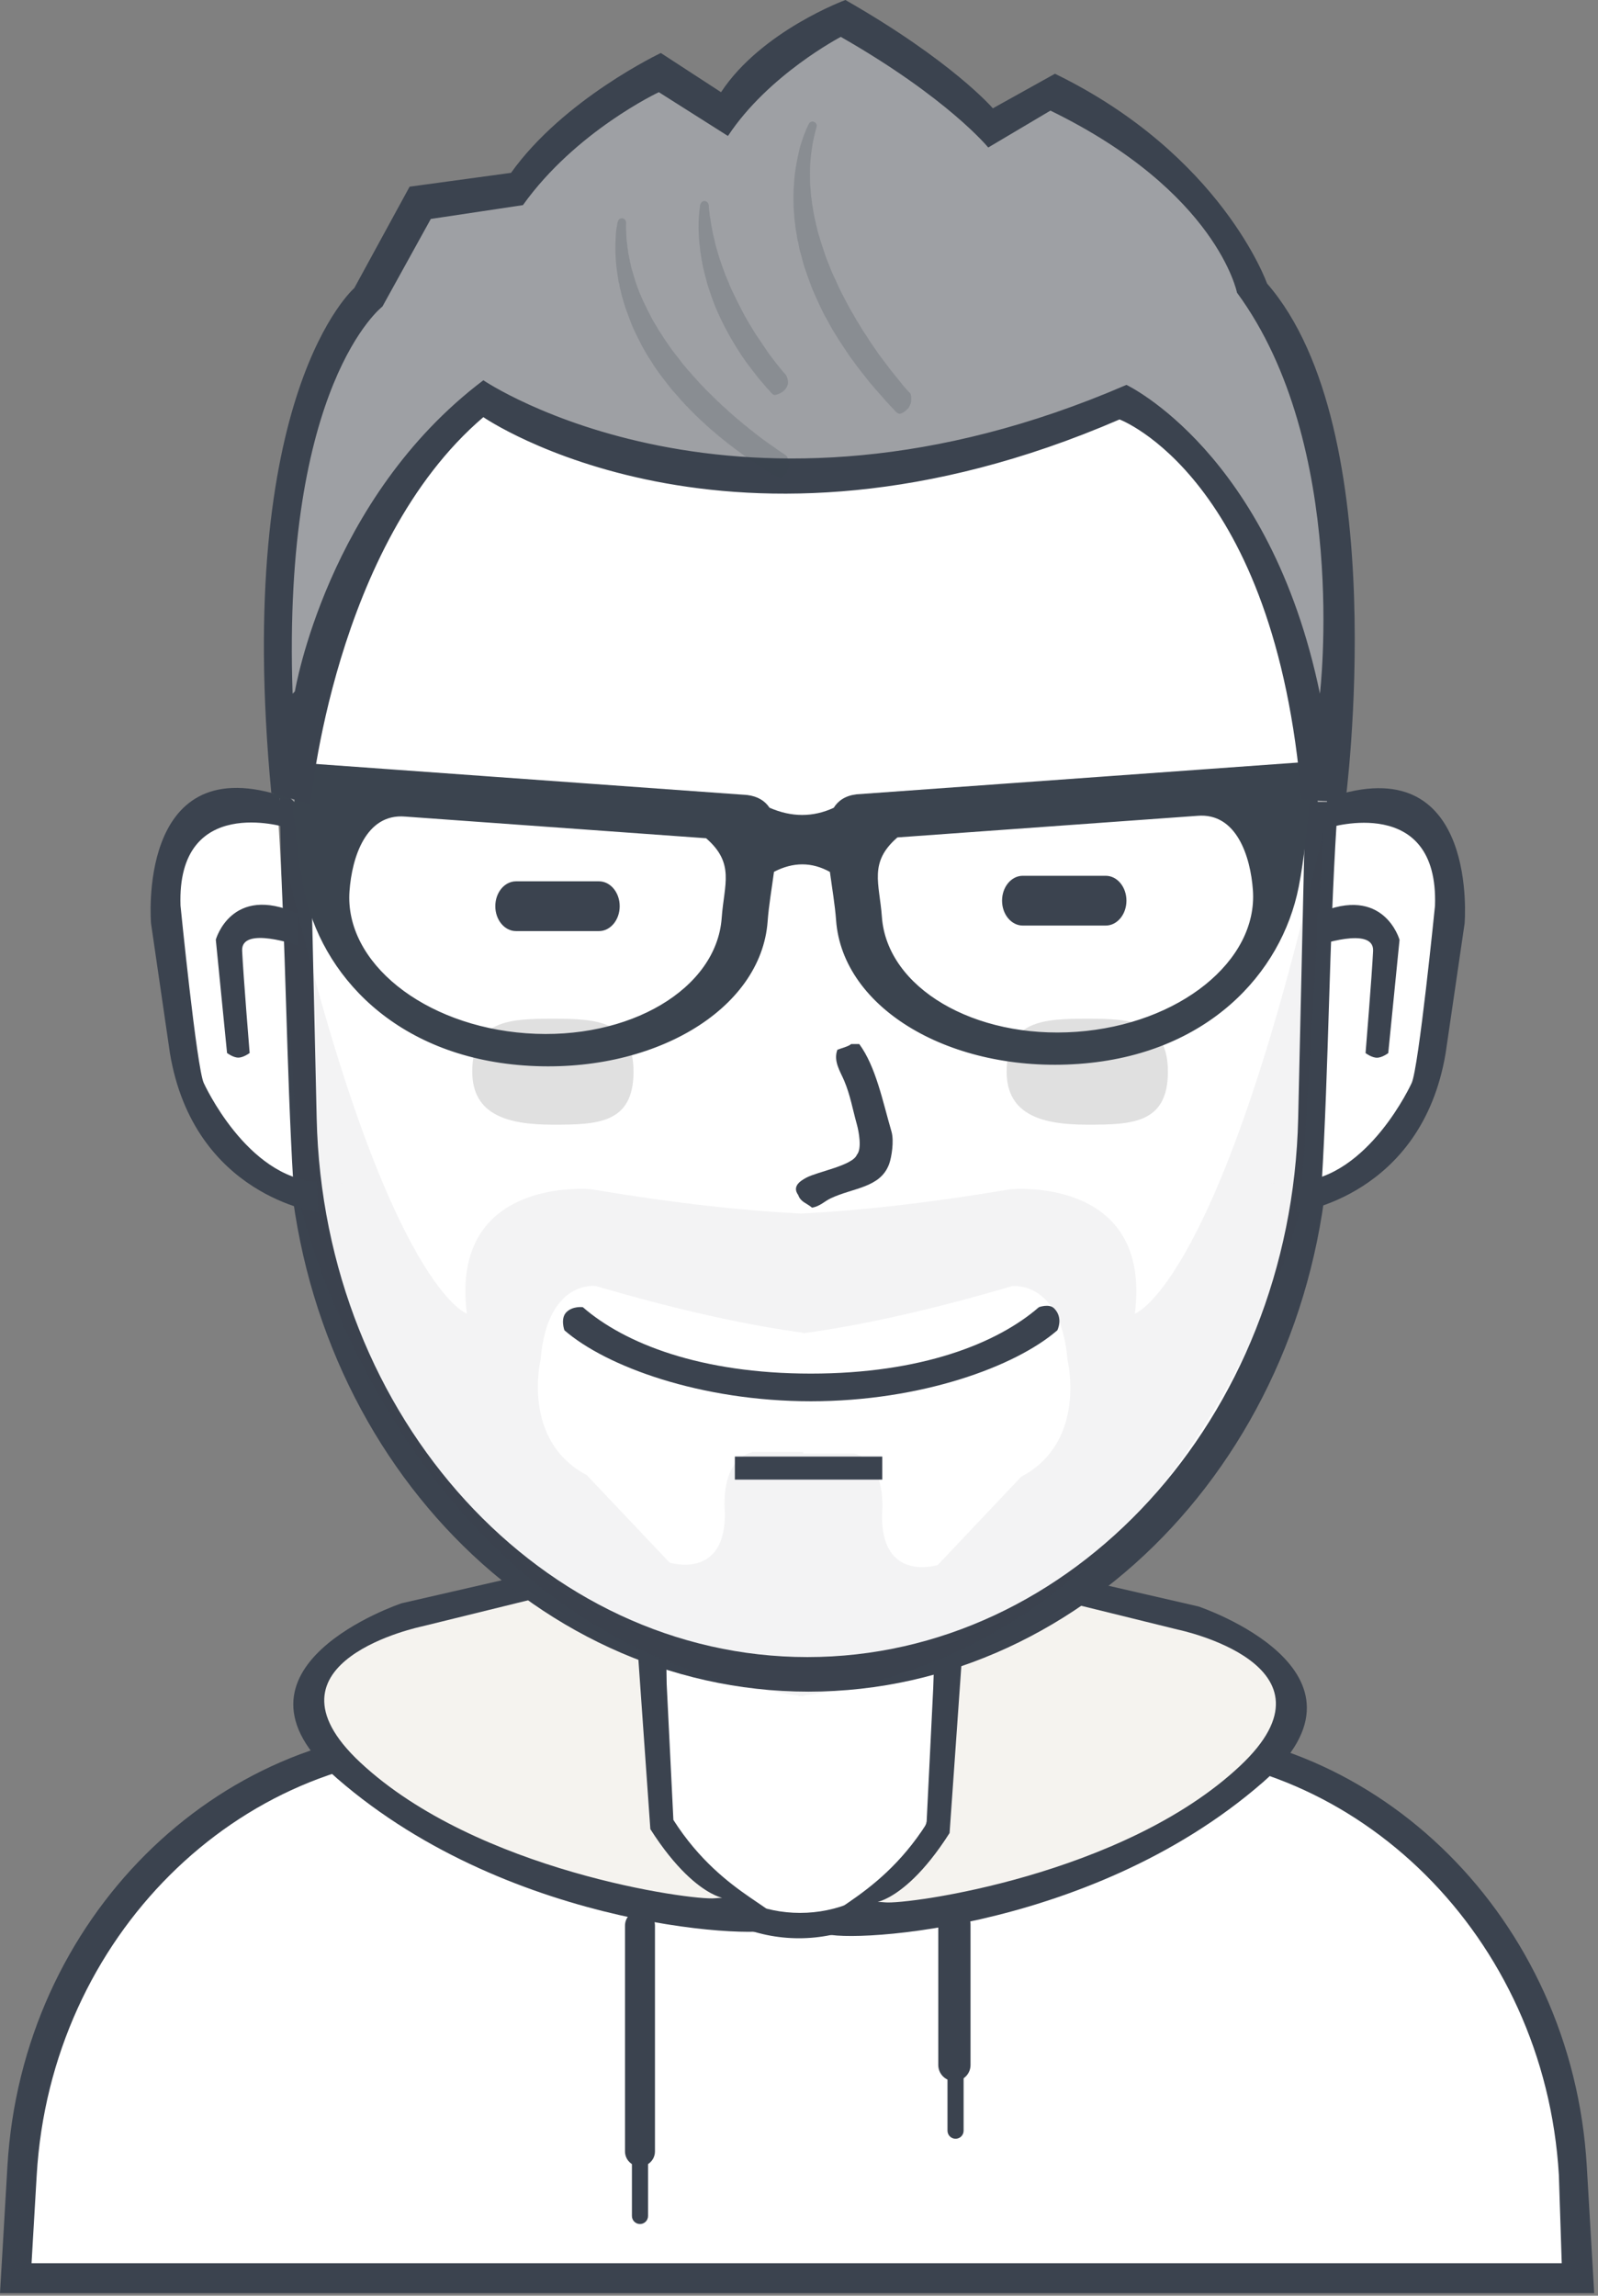 <svg width="296" height="425" viewBox="0 0 296 425" fill="none" xmlns="http://www.w3.org/2000/svg">
<rect x="0" y="0" width="296" height="425" fill="#808080" stroke="none"/>
<path d="M2.772 422.947C2.772 422.947 -7.529 332.636 81.212 322.56H119.186V305.067C119.186 305.067 145.897 316.54 172.946 306.347L173.799 322.56H218.172C218.172 322.56 295.446 330.274 290.772 422.947H2.772Z" fill="white"/>
<path d="M290.034 424.533H5.518H0L1.377 401.004C4.067 355.061 40.264 320 81.687 320H113.212V324.693H84.202C44.279 324.693 9.392 358.442 6.8 402.664L5.843 418.987H289.283L288.752 402.664C286.16 358.442 251.273 324.693 211.35 324.693H172.519V320H213.612C255.035 320 291.232 355.061 293.922 401.004L295.299 424.533H290.034Z" fill="#3B434F"/>
<path d="M123.452 303.093V329.408C123.452 343.063 134.532 354.133 148.199 354.133C161.866 354.133 172.946 343.063 172.946 329.408V303.636C174.382 303.199 175.805 302.724 177.212 302.211V329.587C177.212 345.736 164.127 358.827 147.986 358.827C131.844 358.827 118.759 345.736 118.759 329.587V301.4C120.305 302.012 121.871 302.574 123.452 303.093Z" fill="#3B434F"/>
<path d="M118.546 353.707C120.077 353.707 121.319 354.948 121.319 356.48V398.293C121.319 399.825 120.077 401.067 118.546 401.067C117.014 401.067 115.772 399.825 115.772 398.293V356.48C115.772 354.948 117.014 353.707 118.546 353.707Z" fill="#3B434F"/>
<path d="M176.786 353.28C178.435 353.28 179.772 354.617 179.772 356.267V382.293C179.772 383.943 178.435 385.28 176.786 385.28C175.136 385.28 173.799 383.943 173.799 382.293V356.267C173.799 354.617 175.136 353.28 176.786 353.28Z" fill="#3B434F"/>
<path d="M118.546 398.08C119.37 398.08 120.039 398.749 120.039 399.573V410.24C120.039 411.065 119.37 411.733 118.546 411.733C117.721 411.733 117.052 411.065 117.052 410.24V399.573C117.052 398.749 117.721 398.08 118.546 398.08Z" fill="#3B434F"/>
<path d="M176.999 382.293C177.824 382.293 178.492 382.962 178.492 383.787V394.453C178.492 395.278 177.824 395.947 176.999 395.947C176.174 395.947 175.506 395.278 175.506 394.453V383.787C175.506 382.962 176.174 382.293 176.999 382.293Z" fill="#3B434F"/>
<path d="M102.538 292.593L75.514 298.798C75.514 298.798 42.421 306.294 64.438 328.598C86.455 350.901 143.079 354.84 143.079 354.84C143.079 354.84 128.108 347.749 121.746 337.773L119.612 301.933L102.538 292.593Z" fill="#F5F3EF"/>
<path fill-rule="evenodd" clip-rule="evenodd" d="M143.932 356.973C142.256 359.096 95.106 357.636 62.439 329.24C38.786 308.679 74.386 296.813 74.386 296.813L100.412 290.84L123.026 302.36L124.732 336.92C134.252 351.846 146.632 353.557 143.932 356.973ZM120.466 338.627L117.906 302.36L104.252 294.68L78.226 301.08C78.226 301.08 46.701 307.544 66.706 326.253C88.295 346.444 128.234 351.862 132.412 351.427C136.743 350.975 129.985 353.553 120.466 338.627Z" fill="#3B434F"/>
<path d="M193.832 293.598L220.871 299.822C220.871 299.822 253.984 307.34 231.954 329.711C209.924 352.081 153.266 356.032 153.266 356.032C153.266 356.032 168.247 348.919 174.612 338.914L176.747 302.967L193.832 293.598Z" fill="#F5F3EF"/>
<path fill-rule="evenodd" clip-rule="evenodd" d="M152.413 357.745C154.09 359.873 201.268 358.41 233.954 329.928C257.621 309.306 222 297.405 222 297.405L195.958 291.413L173.332 302.968L171.624 337.631C162.099 352.602 149.712 354.318 152.413 357.745ZM175.893 339.343L178.455 302.968L192.116 295.265L218.158 301.684C218.158 301.684 249.702 308.168 229.685 326.933C208.083 347.184 168.12 352.618 163.939 352.181C159.606 351.729 166.368 354.314 175.893 339.343Z" fill="#3B434F"/>
<path d="M149.987 35.413C203.065 35.413 244.959 85.015 243.597 144.612L242.149 207.953C240.866 264.099 199.618 308.48 149.987 308.48C100.356 308.48 59.108 264.099 57.825 207.953L56.377 144.612C55.015 85.015 96.909 35.413 149.987 35.413Z" fill="white"/>
<path fill-rule="evenodd" clip-rule="evenodd" d="M247.862 142.648L246.345 208.562C245 266.989 201.779 313.173 149.774 313.173C97.769 313.173 54.547 266.989 53.203 208.562L51.686 142.648C50.258 80.63 94.157 29.013 149.774 29.013C205.391 29.013 249.289 80.63 247.862 142.648ZM149.561 35.84C97.208 35.84 55.887 85.054 57.23 144.185L58.658 207.031C59.924 262.739 100.608 306.773 149.561 306.773C198.513 306.773 239.197 262.739 240.463 207.031L241.891 144.185C243.235 85.054 201.913 35.84 149.561 35.84Z" fill="#3B434F"/>
<path opacity="0.059" fill-rule="evenodd" clip-rule="evenodd" d="M245.199 153.6L240.932 223.573C240.932 223.573 221.982 304.344 148.772 313.908V314.027C148.628 314.009 148.489 313.985 148.346 313.967C148.202 313.985 148.063 314.009 147.919 314.027V313.908C74.709 304.344 55.759 223.573 55.759 223.573L51.492 153.6C70.49 237.927 86.479 243.2 86.479 243.2C83.243 217.629 109.519 220.16 109.519 220.16C125.533 222.865 138.281 224.172 148.346 224.661C158.41 224.172 171.158 222.865 187.172 220.16C187.172 220.16 213.448 217.629 210.212 243.2C210.212 243.2 226.201 237.927 245.199 153.6ZM197.755 251.873C196.513 236.831 187.443 238.107 187.443 238.107C171.319 242.852 158.661 245.487 148.772 246.827V246.729C138.953 245.4 126.384 242.786 110.372 238.08C110.372 238.08 101.366 236.815 100.132 251.733C100.132 251.733 96.516 266.68 108.666 273.067L124.026 289.28C124.026 289.28 134.522 292.607 134.266 279.893C134.266 279.893 133.197 270.412 139.386 268.8H148.772V269.081H158.225C164.457 270.706 163.381 280.266 163.381 280.266C163.123 293.084 173.694 289.73 173.694 289.73L189.162 273.383C201.398 266.943 197.755 251.873 197.755 251.873Z" fill="#3B434F"/>
<path d="M195.852 246.273C188.097 253.006 170.58 259.413 150.199 259.413C129.818 259.413 112.301 253.006 104.546 246.273C104.546 246.273 103.752 244.089 104.916 242.925C106.102 241.739 107.959 241.997 107.959 241.997C115.706 248.736 129.81 254.293 150.199 254.293C170.588 254.293 184.692 248.736 192.439 241.997C192.439 241.997 194.334 241.294 195.255 242.214C197.028 243.987 195.852 246.273 195.852 246.273Z" fill="#3B434F"/>
<path d="M136.119 269.653H163.426V273.92H136.119V269.653Z" fill="#3B434F"/>
<path d="M51.58 152.26C51.568 152.261 50.532 151.433 48.576 150.817C47.598 150.51 46.383 150.257 44.998 150.195C44.653 150.18 44.297 150.176 43.932 150.186C43.568 150.197 43.196 150.221 42.817 150.261C42.06 150.342 41.278 150.488 40.491 150.714C37.34 151.62 34.125 153.821 32.237 158.366C31.29 160.638 30.664 163.496 30.499 167.073C30.458 167.967 30.445 168.906 30.463 169.892C30.481 170.877 30.53 171.91 30.612 172.992C30.775 175.156 31.07 177.515 31.51 180.086C31.501 180.084 31.1 187.856 33.879 196.788C36.491 205.52 42.764 216.246 54.346 219.311C53.014 197.132 52.972 174.537 51.58 152.26Z" fill="white"/>
<path d="M52.9 153.154C52.9 153.154 32.724 146.902 33.434 167.645C33.434 167.645 36.438 197.722 37.742 200.494C37.742 200.494 45.666 218.006 58.743 218.782C71.524 219.541 58.743 218.782 58.743 218.782L58.902 224.427C58.902 224.427 35.917 221.48 31.478 194.992L27.974 170.929C27.974 170.929 25.253 139.085 51.644 147.181C77.353 155.069 51.644 147.181 51.644 147.181L52.9 153.154Z" fill="#3B434F"/>
<path d="M46.241 194.942C46.241 194.942 45.111 195.795 44.142 195.795C43.172 195.795 42.056 194.942 42.056 194.942L39.974 173.959C39.974 173.959 42.847 163.625 55.038 169.086L55.326 175.086C55.326 175.086 44.63 171.293 44.851 176.016C45.064 180.563 46.241 194.942 46.241 194.942Z" fill="#3B434F"/>
<path d="M247.586 152.309C247.598 152.309 248.638 151.483 250.602 150.867C251.584 150.56 252.805 150.308 254.196 150.245C254.543 150.23 254.9 150.226 255.266 150.237C255.632 150.247 256.006 150.271 256.387 150.312C257.147 150.392 257.933 150.538 258.723 150.764C261.888 151.669 265.117 153.869 267.013 158.411C267.965 160.681 268.593 163.538 268.759 167.111C268.8 168.005 268.813 168.943 268.795 169.928C268.776 170.914 268.727 171.946 268.645 173.027C268.481 175.189 268.185 177.547 267.743 180.116C267.753 180.114 268.155 187.881 265.364 196.806C262.74 205.532 256.44 216.251 244.807 219.314C246.145 197.15 246.187 174.57 247.586 152.309Z" fill="white"/>
<path d="M246.255 153.202C246.255 153.202 266.52 146.955 265.807 167.683C265.807 167.683 262.789 197.74 261.479 200.51C261.479 200.51 253.521 218.01 240.386 218.786C227.549 219.544 240.386 218.786 240.386 218.786L240.227 224.427C240.227 224.427 263.312 221.482 267.771 195.012L271.29 170.966C271.29 170.966 274.023 139.143 247.517 147.234C221.695 155.116 247.517 147.234 247.517 147.234L246.255 153.202Z" fill="#3B434F"/>
<path d="M252.944 194.961C252.944 194.961 254.078 195.814 255.052 195.814C256.026 195.814 257.146 194.961 257.146 194.961L259.238 173.993C259.238 173.993 256.352 163.666 244.108 169.124L243.819 175.119C243.819 175.119 254.561 171.329 254.339 176.049C254.125 180.592 252.944 194.961 252.944 194.961Z" fill="#3B434F"/>
<path fill-rule="evenodd" clip-rule="evenodd" d="M157.666 193.28C158.163 193.28 158.661 193.28 159.159 193.28C162.246 197.473 163.503 203.916 165.132 209.493C165.637 211.222 165.147 214.245 164.706 215.467C163.088 219.942 158.008 219.862 153.826 221.867C152.702 222.405 151.867 223.335 150.412 223.573C149.464 222.738 148.319 222.574 147.852 221.227C146.7 219.64 148.185 218.649 149.346 218.027C151.452 216.897 157.954 215.784 158.732 213.76C159.696 212.664 159.055 209.37 158.732 208.213C157.906 205.251 157.509 202.778 156.386 200.107C155.639 198.332 154.329 196.461 155.106 194.347C155.749 194.07 157.139 193.756 157.666 193.28Z" fill="#3B434F"/>
<path d="M95.586 163.157H110.946C113.066 163.157 114.786 165.22 114.786 167.765C114.786 170.31 113.066 172.373 110.946 172.373H95.586C93.465 172.373 91.746 170.31 91.746 167.765C91.746 165.22 93.465 163.157 95.586 163.157Z" fill="#3B434F"/>
<path d="M189.452 162.133H204.812C206.933 162.133 208.652 164.196 208.652 166.741C208.652 169.286 206.933 171.349 204.812 171.349H189.452C187.332 171.349 185.612 169.286 185.612 166.741C185.612 164.196 187.332 162.133 189.452 162.133Z" fill="#3B434F"/>
<path opacity="0.122" d="M102.412 188.587C110.66 188.587 117.346 189.06 117.346 198.4C117.346 208.034 110.66 208.213 102.412 208.213C94.165 208.213 87.479 206.459 87.479 198.4C87.479 188.986 94.165 188.587 102.412 188.587Z" fill="black"/>
<path opacity="0.122" d="M201.399 188.587C209.646 188.587 216.332 189.06 216.332 198.4C216.332 208.034 209.646 208.213 201.399 208.213C193.152 208.213 186.466 206.459 186.466 198.4C186.466 188.986 193.152 188.587 201.399 188.587Z" fill="black"/>
<path fill-rule="evenodd" clip-rule="evenodd" d="M242.712 147.826C242.135 152.756 241.628 158.789 240.562 164.183C237.374 180.311 223.516 195.254 199.852 196.957C176.188 198.659 156.048 186.746 154.868 170.348C154.668 167.568 154.132 164.448 153.722 161.415C150.373 159.558 146.921 159.554 143.367 161.402C142.952 164.504 142.396 167.706 142.191 170.553C141.008 187.005 120.804 198.958 97.066 197.249C73.327 195.541 59.425 180.549 56.227 164.367C55.158 158.955 54.649 152.903 54.07 147.956L50.582 147.705L51.072 140.896L51.923 140.957L73.511 142.511L91.734 143.822L109.991 145.136L138.428 147.182C140.389 147.431 141.693 148.272 142.533 149.527C146.617 151.315 150.583 151.322 154.432 149.548C155.264 148.212 156.586 147.312 158.619 147.055L186.967 145.016L205.166 143.706L223.332 142.399L244.853 140.851L245.701 140.79L246.19 147.576L242.712 147.826ZM130.792 155.184L75.061 151.173C67.771 150.545 65.188 158.736 64.738 164.979C63.791 178.141 78.457 189.922 97.494 191.292C116.532 192.661 132.733 183.102 133.68 169.94C134.129 163.697 136.169 159.842 130.792 155.184ZM232.077 164.793C231.63 158.571 229.054 150.407 221.788 151.033L166.231 155.03C160.872 159.673 162.905 163.515 163.352 169.738C164.297 182.856 180.447 192.384 199.425 191.018C218.402 189.653 233.022 177.911 232.077 164.793Z" fill="#3B444F"/>
<path d="M54.523 148.48C54.523 148.48 57.816 97.083 89.533 74.24C89.533 74.24 135.33 105.393 207.371 74.24C207.371 74.24 239.235 88.753 244.088 148.48H245.799C245.799 148.48 254.922 80.067 231.28 52.907C231.28 52.907 225.456 32.107 194.562 17.067L183.462 23.893C183.462 23.893 176.003 14.767 156.137 3.413C156.137 3.413 141.444 9.96 133.936 21.333L121.981 13.653C121.981 13.653 105.277 21.3 95.51 34.987L77.579 37.547L68.186 54.613C68.186 54.613 45.765 72.677 52.813 146.773L54.523 148.48Z" fill="#9EA0A4"/>
<path fill-rule="evenodd" clip-rule="evenodd" d="M249.212 148.48L241.101 148.053C236.248 88.327 207.371 77.653 207.371 77.653C135.33 108.807 89.533 77.227 89.533 77.227C61.83 100.86 57.51 148.907 57.51 148.907L50.253 146.773C43.205 72.677 65.626 53.333 65.626 53.333L75.872 34.56L94.657 32C104.423 18.313 122.408 9.813 122.408 9.813L133.559 17.067C141.067 5.693 156.599 0 156.599 0C176.465 11.353 183.906 20.053 183.906 20.053L195.415 13.653C226.309 28.693 234.693 52.48 234.693 52.48C258.335 79.64 249.212 148.48 249.212 148.48ZM229.132 54.187C229.132 54.187 225.466 35.52 194.572 20.48L183.052 27.307C183.052 27.307 175.612 18.18 155.746 6.827C155.746 6.827 142.347 13.8 134.839 25.173L122.039 17.067C122.039 17.067 106.632 24.287 96.866 37.973L79.799 40.533L70.839 56.747C70.839 56.747 52.229 70.961 54.199 128.427L54.626 128C54.626 128 60.547 92.279 89.533 70.4C89.533 70.4 136.61 102.407 208.651 71.253C208.651 71.253 235.266 83.77 244.492 128.427C244.492 128.427 249.969 82.496 229.132 54.187Z" fill="#3B434F"/>
<path opacity="0.2" fill-rule="evenodd" clip-rule="evenodd" d="M150.911 22.62C151.539 23.087 151.228 23.519 151.092 24.103C150.889 24.974 150.647 25.836 150.512 26.705C150.306 28.023 150.118 29.341 150.064 30.641C150.019 31.734 150.038 32.823 150.057 33.905C150.068 34.53 150.175 35.154 150.191 35.78C150.197 36.03 150.265 36.28 150.272 36.534C150.287 36.603 150.302 36.672 150.318 36.741C150.327 37.061 150.41 37.365 150.419 37.684C150.471 37.973 150.523 38.261 150.575 38.55C150.652 39.008 150.689 39.485 150.829 39.931C150.845 40.045 150.86 40.159 150.875 40.273C150.986 40.627 151.023 40.993 151.134 41.348C151.142 41.418 151.15 41.488 151.158 41.559C151.321 42.071 151.394 42.61 151.555 43.119C151.818 43.945 152.031 44.775 152.321 45.6C152.513 46.147 152.679 46.72 152.872 47.27C153.216 48.25 153.635 49.206 154.013 50.175C154.244 50.764 154.552 51.309 154.799 51.897C155.496 53.558 156.393 55.191 157.25 56.82C157.527 57.346 157.831 57.83 158.138 58.344C158.333 58.672 158.537 59.039 158.717 59.377C158.817 59.564 158.942 59.705 159.051 59.886C159.287 60.279 159.542 60.702 159.774 61.099C159.988 61.465 160.23 61.778 160.467 62.136C160.722 62.521 160.975 62.954 161.233 63.341C161.683 64.013 162.16 64.663 162.605 65.327C163.068 66.017 163.588 66.627 164.078 67.307C165.027 68.625 166.136 69.889 167.16 71.212C167.466 71.607 167.833 71.953 168.139 72.337C168.292 72.528 168.547 72.695 168.65 72.895C168.692 72.977 168.716 73.103 168.746 73.196C168.793 73.345 168.781 73.529 168.783 73.686C168.786 73.939 168.798 74.195 168.754 74.459C168.708 74.733 168.534 75.034 168.421 75.304C168.331 75.521 168.104 75.713 167.977 75.818C167.869 75.907 167.824 75.99 167.715 76.076C167.429 76.3 167.106 76.485 166.794 76.579C166.47 76.676 166.051 76.385 165.795 76.078C165.347 75.541 164.787 75.048 164.358 74.51C164.266 74.394 164.164 74.343 164.074 74.229C163.578 73.602 162.969 73.011 162.479 72.393C162.367 72.252 162.244 72.173 162.136 72.032C161.755 71.537 161.308 71.09 160.922 70.585C159.953 69.318 158.908 68.094 158.032 66.818C157.827 66.52 157.608 66.284 157.407 65.984C155.988 63.864 154.564 61.781 153.427 59.621C153.128 59.052 152.797 58.535 152.517 57.965C151.722 56.345 150.981 54.727 150.301 53.093C150.211 52.878 150.147 52.638 150.064 52.421C149.692 51.44 149.354 50.472 149.019 49.489C148.682 48.497 148.49 47.462 148.175 46.467C148.108 46.258 148.088 46.03 148.02 45.816C148.011 45.738 148.002 45.66 147.993 45.583C147.919 45.35 147.911 45.102 147.84 44.874C147.669 44.328 147.616 43.738 147.522 43.177C147.433 42.647 147.312 42.106 147.297 41.566C147.277 41.468 147.257 41.369 147.236 41.271C147.227 40.92 147.138 40.574 147.129 40.227C147.114 39.623 147.018 39.021 147.007 38.419C146.993 37.669 146.964 36.917 146.969 36.167C146.973 35.416 147.035 34.682 147.079 33.924C147.196 31.872 147.571 29.811 148.067 27.686C148.247 26.915 148.535 26.161 148.778 25.389C148.945 24.858 149.208 24.345 149.396 23.819C149.445 23.682 149.521 23.6 149.573 23.462C149.685 23.166 149.833 22.801 150.107 22.606C150.23 22.519 150.512 22.472 150.657 22.515C150.757 22.545 150.821 22.622 150.911 22.62ZM130.888 37.328C131.343 37.657 131.307 38.138 131.318 38.544C131.329 38.965 131.45 39.383 131.462 39.807C131.511 40.1 131.56 40.393 131.609 40.686C131.615 40.924 131.675 41.149 131.714 41.38C131.754 41.619 131.771 41.859 131.844 42.093C131.889 42.356 131.933 42.62 131.977 42.884C132.05 43.116 132.058 43.364 132.13 43.592C132.351 44.298 132.435 45.047 132.661 45.751C132.899 46.498 133.074 47.27 133.333 48.011C133.672 48.981 134.004 49.957 134.374 50.921C134.562 51.414 134.787 51.875 134.988 52.366C135.142 52.742 135.288 53.151 135.464 53.518C136.191 55.042 136.942 56.566 137.742 58.086C138.376 59.289 139.131 60.438 139.826 61.625C140.04 61.991 140.282 62.305 140.519 62.662C141.055 63.466 141.625 64.303 142.173 65.12C142.692 65.893 143.315 66.613 143.86 67.37C143.949 67.493 144.052 67.56 144.139 67.685C144.415 68.084 144.777 68.469 145.081 68.861C145.234 69.059 145.428 69.196 145.567 69.402C145.872 69.853 146.062 70.694 145.916 71.218C145.665 72.127 144.788 72.738 144.121 72.972C143.919 73.043 143.605 73.17 143.386 73.105C143.042 73.002 142.822 72.695 142.62 72.442C142.36 72.114 142.056 71.876 141.804 71.549C141.339 70.945 140.79 70.405 140.325 69.796C139.349 68.52 138.351 67.285 137.484 65.987C135.479 62.981 133.815 59.946 132.517 56.829C131.978 55.534 131.544 54.2 131.111 52.884C130.956 52.415 130.872 51.914 130.723 51.446C130.519 50.805 130.429 50.144 130.229 49.507C130.219 49.422 130.208 49.337 130.198 49.253C130.165 49.11 130.117 48.973 130.093 48.83C130.076 48.708 130.06 48.587 130.043 48.465C129.968 48.225 129.95 47.977 129.909 47.731C129.869 47.492 129.807 47.26 129.8 47.015C129.77 46.858 129.74 46.701 129.71 46.545C129.692 45.905 129.539 45.278 129.525 44.633C129.522 44.481 129.474 44.32 129.47 44.168C129.455 43.552 129.394 42.934 129.397 42.317C129.401 41.615 129.394 40.901 129.438 40.199C129.455 39.922 129.504 39.662 129.516 39.385C129.53 39.08 129.583 38.789 129.623 38.475C129.647 38.288 129.647 38.063 129.704 37.874C129.76 37.683 129.956 37.374 130.137 37.294C130.261 37.24 130.499 37.187 130.634 37.224C130.735 37.251 130.797 37.331 130.888 37.328ZM115.588 40.517C116.099 40.891 115.957 41.364 115.953 41.823C115.948 42.561 116.023 43.297 116.041 44.032C116.056 44.618 116.206 45.2 116.222 45.786C116.257 45.972 116.292 46.159 116.327 46.345C116.336 46.67 116.406 47.089 116.504 47.4C116.513 47.477 116.522 47.554 116.531 47.632C116.561 47.812 116.599 47.989 116.654 48.165C116.667 48.264 116.68 48.364 116.693 48.463C116.824 48.882 116.865 49.33 116.998 49.745C117.317 50.737 117.57 51.752 117.918 52.743C118.672 54.89 119.706 56.972 120.806 59.062C121.166 59.744 121.613 60.38 121.976 61.058C122.131 61.347 122.335 61.582 122.506 61.862C122.976 62.628 123.52 63.392 124.03 64.15C124.737 65.201 125.597 66.158 126.348 67.199C126.611 67.564 126.943 67.881 127.199 68.232C127.426 68.545 127.72 68.78 127.963 69.088C128.445 69.699 129.053 70.28 129.564 70.889C129.859 71.241 130.21 71.525 130.495 71.864C130.814 72.243 131.215 72.546 131.529 72.912C131.608 72.982 131.688 73.052 131.767 73.121C132.088 73.5 132.535 73.836 132.865 74.215C133.006 74.377 133.174 74.453 133.316 74.615C133.78 75.142 134.433 75.569 134.909 76.101C135.045 76.253 135.226 76.356 135.347 76.491C135.399 76.528 135.45 76.565 135.501 76.601C135.665 76.784 135.921 76.952 136.088 77.136C136.143 77.176 136.199 77.216 136.255 77.256C136.527 77.558 136.946 77.797 137.221 78.1C137.293 78.152 137.366 78.204 137.439 78.256C137.789 78.643 138.344 78.92 138.7 79.312C138.859 79.432 139.019 79.553 139.178 79.673C139.256 79.759 139.424 79.833 139.515 79.933C139.757 80.2 140.166 80.409 140.428 80.663C140.583 80.813 140.827 80.917 140.958 81.061C141.073 81.188 141.283 81.273 141.385 81.385C141.719 81.623 142.052 81.862 142.386 82.1C143.175 82.664 143.962 83.193 144.726 83.734C145.088 83.989 145.537 84.191 145.76 84.511C145.886 84.691 145.936 84.951 146.002 85.148C146.151 85.592 146.212 86.118 146.087 86.602C146.049 86.749 145.973 86.848 145.917 87.002C145.829 87.249 145.682 87.633 145.418 87.864C145.247 88.015 145.068 88.218 144.878 88.349C144.585 88.551 144.266 88.443 143.909 88.295C143.795 88.22 143.68 88.144 143.566 88.069C143.019 87.834 142.507 87.331 141.957 87.094C141.851 87.048 141.74 86.934 141.653 86.896C141.47 86.772 141.288 86.648 141.105 86.524C140.904 86.437 140.723 86.226 140.496 86.128C140.307 86.046 140.113 85.892 139.927 85.759C139.858 85.71 139.79 85.661 139.721 85.612C139.538 85.533 139.322 85.366 139.151 85.244C138.903 85.067 138.655 84.889 138.407 84.712C138.141 84.597 137.845 84.33 137.59 84.148C137.378 83.996 137.091 83.833 136.932 83.658C136.786 83.554 136.641 83.45 136.496 83.347C136.192 83.13 135.893 82.916 135.629 82.689C135.483 82.585 135.338 82.481 135.192 82.377C134.982 82.145 134.617 81.969 134.408 81.739C134.31 81.669 134.211 81.598 134.113 81.528C133.96 81.36 133.697 81.212 133.546 81.046C133.461 80.985 133.375 80.924 133.29 80.863C133.174 80.735 132.968 80.6 132.852 80.472C132.783 80.424 132.715 80.375 132.647 80.326C132.246 79.881 131.659 79.545 131.268 79.109C131.146 79.009 131.024 78.908 130.901 78.808C130.396 78.24 129.712 77.783 129.224 77.223C129.091 77.071 128.942 77.002 128.812 76.851C128.361 76.327 127.785 75.86 127.351 75.343C127.279 75.258 127.209 75.238 127.138 75.152C126.933 74.907 126.669 74.653 126.471 74.405C126.378 74.289 126.278 74.24 126.187 74.124C125.5 73.257 124.692 72.484 124.027 71.614C122.848 70.074 121.619 68.571 120.688 66.985C120.477 66.626 120.225 66.325 120.02 65.966C119.657 65.332 119.262 64.707 118.921 64.059C118.388 63.046 117.889 62.024 117.404 61.002C117.063 60.284 116.793 59.512 116.512 58.779C116.282 58.178 116.063 57.593 115.851 56.992C115.644 56.4 115.495 55.784 115.3 55.186C115.103 54.578 115.022 53.933 114.83 53.322C114.757 53.09 114.765 52.797 114.692 52.566C114.513 51.995 114.47 51.376 114.372 50.79C113.953 48.288 113.91 45.726 114.093 43.124C114.136 42.524 114.261 41.955 114.359 41.341C114.404 41.062 114.496 40.707 114.806 40.5C114.904 40.434 115.218 40.382 115.333 40.412C115.427 40.437 115.501 40.519 115.588 40.517Z" fill="#3B434F"/>
</svg>
